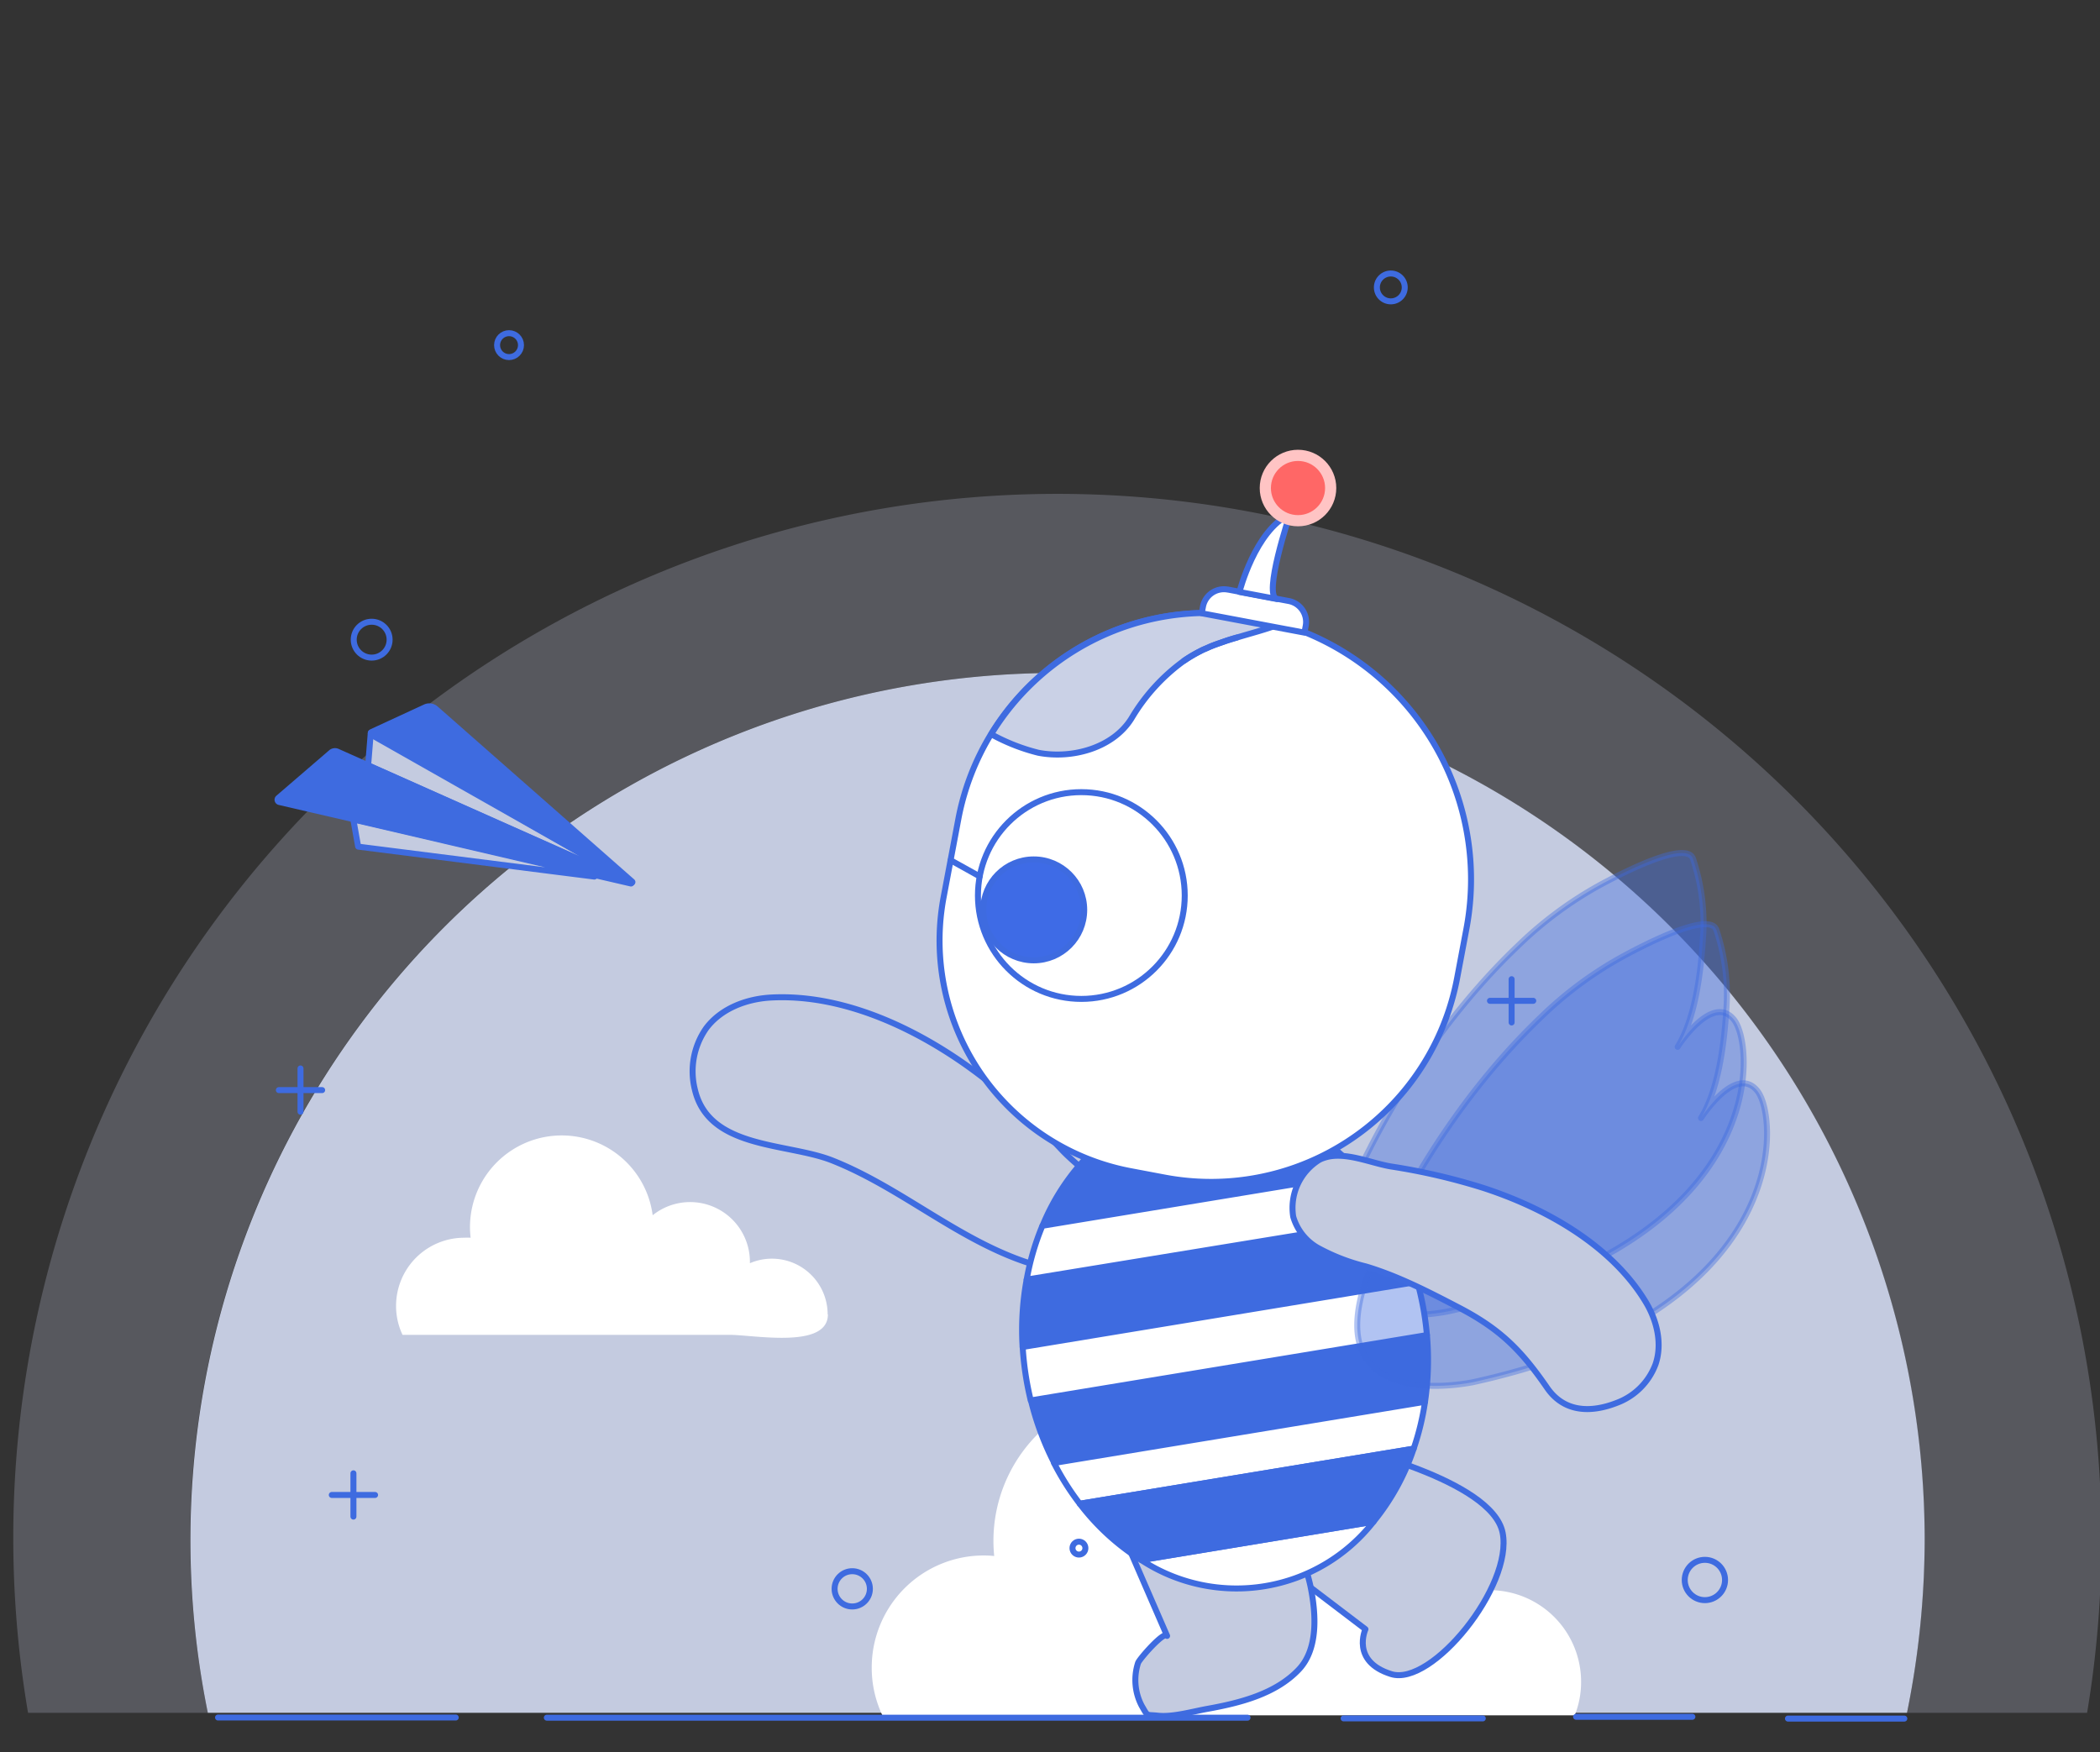<svg id="Layer_1" data-name="Layer 1" xmlns="http://www.w3.org/2000/svg" viewBox="0 0 351.16 293.04"><rect x="0" y="0" width="351.16" height="293.04" fill="#333333" stroke="none"/><defs><style>.cls-1,.cls-2,.cls-5{fill:#c4cbe0;}.cls-1{opacity:0.25;}.cls-3,.cls-8{fill:#fff;}.cls-4{fill:none;}.cls-12,.cls-4,.cls-5,.cls-6,.cls-7,.cls-8,.cls-9{stroke:#3e6be0;stroke-linecap:round;stroke-linejoin:round;}.cls-6,.cls-7{fill:#3e6be0;}.cls-6{opacity:0.4;}.cls-9{fill:#cad1e6;}.cls-10{fill:#ffc4c4;}.cls-11{fill:#ff6766;}.cls-12{fill:#3e6be6;}</style></defs><path class="cls-1" d="M351.4,257.2A175.11,175.11,0,0,1,349,286.45H318.89A145,145,0,1,0,31.8,257.2a146,146,0,0,0,2.95,29.25H4.69A174.59,174.59,0,1,1,351.4,257.2Z"/><path class="cls-2" d="M321.84,257.2a146,146,0,0,1-2.95,29.25H34.75A145,145,0,1,1,321.84,257.2Z"/><path class="cls-3" d="M264.39,281.27a15.08,15.08,0,0,1-1.06,5.6H147.55a18.46,18.46,0,0,1-1.78-8,18.73,18.73,0,0,1,18.73-18.73,17,17,0,0,1,1.75.09,25.2,25.2,0,0,1,50-6.23A16.34,16.34,0,0,1,243,266.67c0,.18,0,.37,0,.55a15,15,0,0,1,6.11-1.28A15.33,15.33,0,0,1,264.39,281.27Z"/><path class="cls-3" d="M138.44,219.83c0,5.83-12.37,3.41-16.48,3.41H67.31a11.26,11.26,0,0,1-1.08-4.85A11.4,11.4,0,0,1,77.63,207a9.58,9.58,0,0,1,1.07,0,14.59,14.59,0,0,1-.11-1.76,15.34,15.34,0,0,1,30.55-2,10,10,0,0,1,16.26,7.69c0,.11,0,.22,0,.33a9.32,9.32,0,0,1,13,8.56Z"/><circle class="cls-4" cx="142.51" cy="265.72" r="2.95"/><circle class="cls-4" cx="285.09" cy="264.24" r="3.37"/><circle class="cls-4" cx="166.72" cy="191.32" r="2.42"/><circle class="cls-4" cx="62.15" cy="106.98" r="3"/><circle class="cls-4" cx="85.12" cy="57.72" r="2"/><circle class="cls-4" cx="232.57" cy="48.07" r="2.33"/><circle class="cls-4" cx="180.42" cy="258.91" r="1.08"/><line class="cls-4" x1="36.46" y1="287.24" x2="76.21" y2="287.24"/><line class="cls-4" x1="91.44" y1="287.27" x2="208.61" y2="287.27"/><line class="cls-4" x1="224.68" y1="287.39" x2="247.95" y2="287.39"/><line class="cls-4" x1="263.55" y1="287.12" x2="283" y2="287.12"/><line class="cls-4" x1="298.98" y1="287.42" x2="318.44" y2="287.42"/><line class="cls-4" x1="55.48" y1="250.02" x2="62.72" y2="250.02"/><line class="cls-4" x1="59.1" y1="246.4" x2="59.1" y2="253.64"/><line class="cls-4" x1="46.63" y1="182.31" x2="53.87" y2="182.31"/><line class="cls-4" x1="50.25" y1="178.69" x2="50.25" y2="185.93"/><line class="cls-4" x1="249.15" y1="167.38" x2="256.39" y2="167.38"/><line class="cls-4" x1="252.77" y1="163.76" x2="252.77" y2="171"/><path class="cls-5" d="M202.43,252.77l25.9,19.7s-2.5,5.39,4.3,7.51,20.4-14.71,18.64-23.63-26.55-14.47-26.55-14.47Z"/><path class="cls-5" d="M213.19,250.3c2,0,5.57,13.12,5.95,15,.9,4.42,1.37,10.4-1.95,13.91-3.89,4.12-9.91,5.61-15.28,6.58-2.48.44-5.81,1.42-8.32,1.14-2-.22-1.57.25-2.68-1.66a9.27,9.27,0,0,1-.6-7.17c.26-.7,4.44-5.46,4.85-4.51L184.92,250Z"/><path class="cls-5" d="M186.18,202.93c-.68-4.54-5.35-7.18-8.57-10.56a121.28,121.28,0,0,0-13.32-12.22c-9.75-7.53-22.7-14-35.38-13.32-4.12.23-8.36,1.84-10.83,5.15a12.55,12.55,0,0,0-1.9,10.18c2.3,10.06,15.4,8.91,23,11.92,11.29,4.48,20.58,12.91,32.12,16.9C178,213.27,187.59,212.29,186.18,202.93Z"/><path class="cls-6" d="M225.16,200.41c6.63-15.46,16.56-30.7,28.8-42.35A63.83,63.83,0,0,1,267.56,148c2.26-1.21,12.85-6.92,15.2-4.91a1.45,1.45,0,0,1,.39.68,33.78,33.78,0,0,1,1.6,13.43c-.35,5.47-1.28,13.15-4.22,17.88,0,0,5.8-9.08,9.43-4.54s5.81,37-47.63,48.74C242.33,219.29,215.48,225.26,225.16,200.41Z"/><path class="cls-7" d="M227.4,196.29l-53.09,8.76a36.87,36.87,0,0,1,8.39-12.49l32.74-5.4A36.75,36.75,0,0,1,227.4,196.29Z"/><path class="cls-8" d="M215.44,187.16l-32.74,5.4a28.66,28.66,0,0,1,32.74-5.4Z"/><path class="cls-7" d="M237,214.38l-66,10.89a46.77,46.77,0,0,1,.67-11.23L232.78,204A47.12,47.12,0,0,1,237,214.38Z"/><path class="cls-8" d="M232.78,204,171.68,214a42.65,42.65,0,0,1,2.63-9l53.09-8.76A42.63,42.63,0,0,1,232.78,204Z"/><path class="cls-7" d="M238.61,223.28a48.1,48.1,0,0,1-.32,11.16l-62,10.23a47.8,47.8,0,0,1-3.89-10.46Z"/><path class="cls-8" d="M190.85,260.91l38.82-6.41a29.07,29.07,0,0,1-38.82,6.41Z"/><path class="cls-8" d="M238.29,234.44a43.57,43.57,0,0,1-1.9,7.84l-55.83,9.21a44.25,44.25,0,0,1-4.31-6.82Z"/><path class="cls-8" d="M238.13,219.47c.21,1.28.37,2.54.48,3.81l-66.25,10.93c-.3-1.24-.56-2.49-.77-3.77a51.43,51.43,0,0,1-.58-5.17l66-10.89A51.58,51.58,0,0,1,238.13,219.47Z"/><path class="cls-7" d="M236.39,242.28a38.63,38.63,0,0,1-6.72,12.22l-38.82,6.41a39,39,0,0,1-10.29-9.42Z"/><path class="cls-6" d="M229.06,212.26c6.64-15.46,16.57-30.7,28.81-42.35a63.19,63.19,0,0,1,13.59-10c2.26-1.22,12.85-6.92,15.21-4.92a1.54,1.54,0,0,1,.39.68,34,34,0,0,1,1.6,13.44c-.36,5.46-1.29,13.14-4.22,17.87,0,0,5.8-9.07,9.43-4.53s5.8,37-47.64,48.73C246.23,231.13,219.39,237.1,229.06,212.26Z"/><path class="cls-5" d="M220.58,194a5,5,0,0,1,1-.41c3.36-1.05,7.69.94,11,1.49A103.93,103.93,0,0,1,248,198.66c10.3,3.35,21.45,9.53,27.21,19.1,1.87,3.11,2.8,7,1.62,10.42a11,11,0,0,1-6.47,6.44c-4.38,1.71-8.83,1.58-11.65-2.52-4.33-6.27-7.82-9.82-14.84-13.46-5-2.6-10.06-5.22-15.47-6.84a33.05,33.05,0,0,1-8.08-3.14,8.84,8.84,0,0,1-4.07-5.18A9.43,9.43,0,0,1,220.58,194Z"/><path class="cls-8" d="M194.76,196.94l-5.67-1.07A39.24,39.24,0,0,1,157.8,150l2.45-13a42.34,42.34,0,0,1,51.07-33.43h0a44.62,44.62,0,0,1,33.89,51.78l-1.54,8.17A41.88,41.88,0,0,1,194.76,196.94Z"/><path class="cls-9" d="M214.15,104.33c-2.38.92-4.87,1.55-7.31,2.29-.69.19-1.38.4-2,.62l-.83.29c-.59.2-1.16.41-1.73.65l-.74.33a7.49,7.49,0,0,0-.81.38A23.73,23.73,0,0,0,198,110.5a31.91,31.91,0,0,0-8.79,9.64c-3.11,5-10,6.83-15.59,5.75a32.49,32.49,0,0,1-7.87-3.1,42.32,42.32,0,0,1,45.59-19.2C212.27,103.81,213.22,104.05,214.15,104.33Z"/><path class="cls-8" d="M198,110.5a23.73,23.73,0,0,1,2.72-1.61,7.49,7.49,0,0,1,.81-.38l.74-.33c.57-.24,1.14-.45,1.73-.65l.83-.29c.66-.22,1.35-.43,2-.62"/><path class="cls-8" d="M204.8,99.53h10.35a3.56,3.56,0,0,1,3.56,3.56v1.15a0,0,0,0,1,0,0H201.23a0,0,0,0,1,0,0V103.1a3.56,3.56,0,0,1,3.56-3.56Z" transform="translate(22.5 -37.13) rotate(10.67)"/><path class="cls-8" d="M207.26,99s2.63-10.33,8.44-13c0,0-4.59,13.72-2.15,14.19Z"/><circle class="cls-10" cx="217.05" cy="81.62" r="6.4"/><circle class="cls-11" cx="217.05" cy="81.62" r="4.53"/><circle class="cls-12" cx="172.86" cy="152.17" r="8.44"/><circle class="cls-4" cx="180.82" cy="149.77" r="17.29"/><line class="cls-4" x1="158.97" y1="143.87" x2="163.82" y2="146.57"/><path class="cls-5" d="M59.1,137.16l.78,4.38a.07.07,0,0,0,.07.06l39.43,5a.07.07,0,0,0,0-.14l-40.22-9.39A.07.07,0,0,0,59.1,137.16Z"/><path class="cls-5" d="M62,122.55,61.56,128l44.07,19.61s0,0,0,0Z"/><path class="cls-7" d="M62.17,122.41l8.94-4.13a1.61,1.61,0,0,1,1.74.25l32.88,28.93c.06.06,0,.17-.09.12L62.15,122.92A.29.29,0,0,1,62.17,122.41Z"/><path class="cls-7" d="M55.38,125.85l-8.83,7.6a.39.39,0,0,0,.16.68l58.8,13.63a.07.07,0,0,0,0-.14L56.41,125.7A1,1,0,0,0,55.38,125.85Z"/></svg>